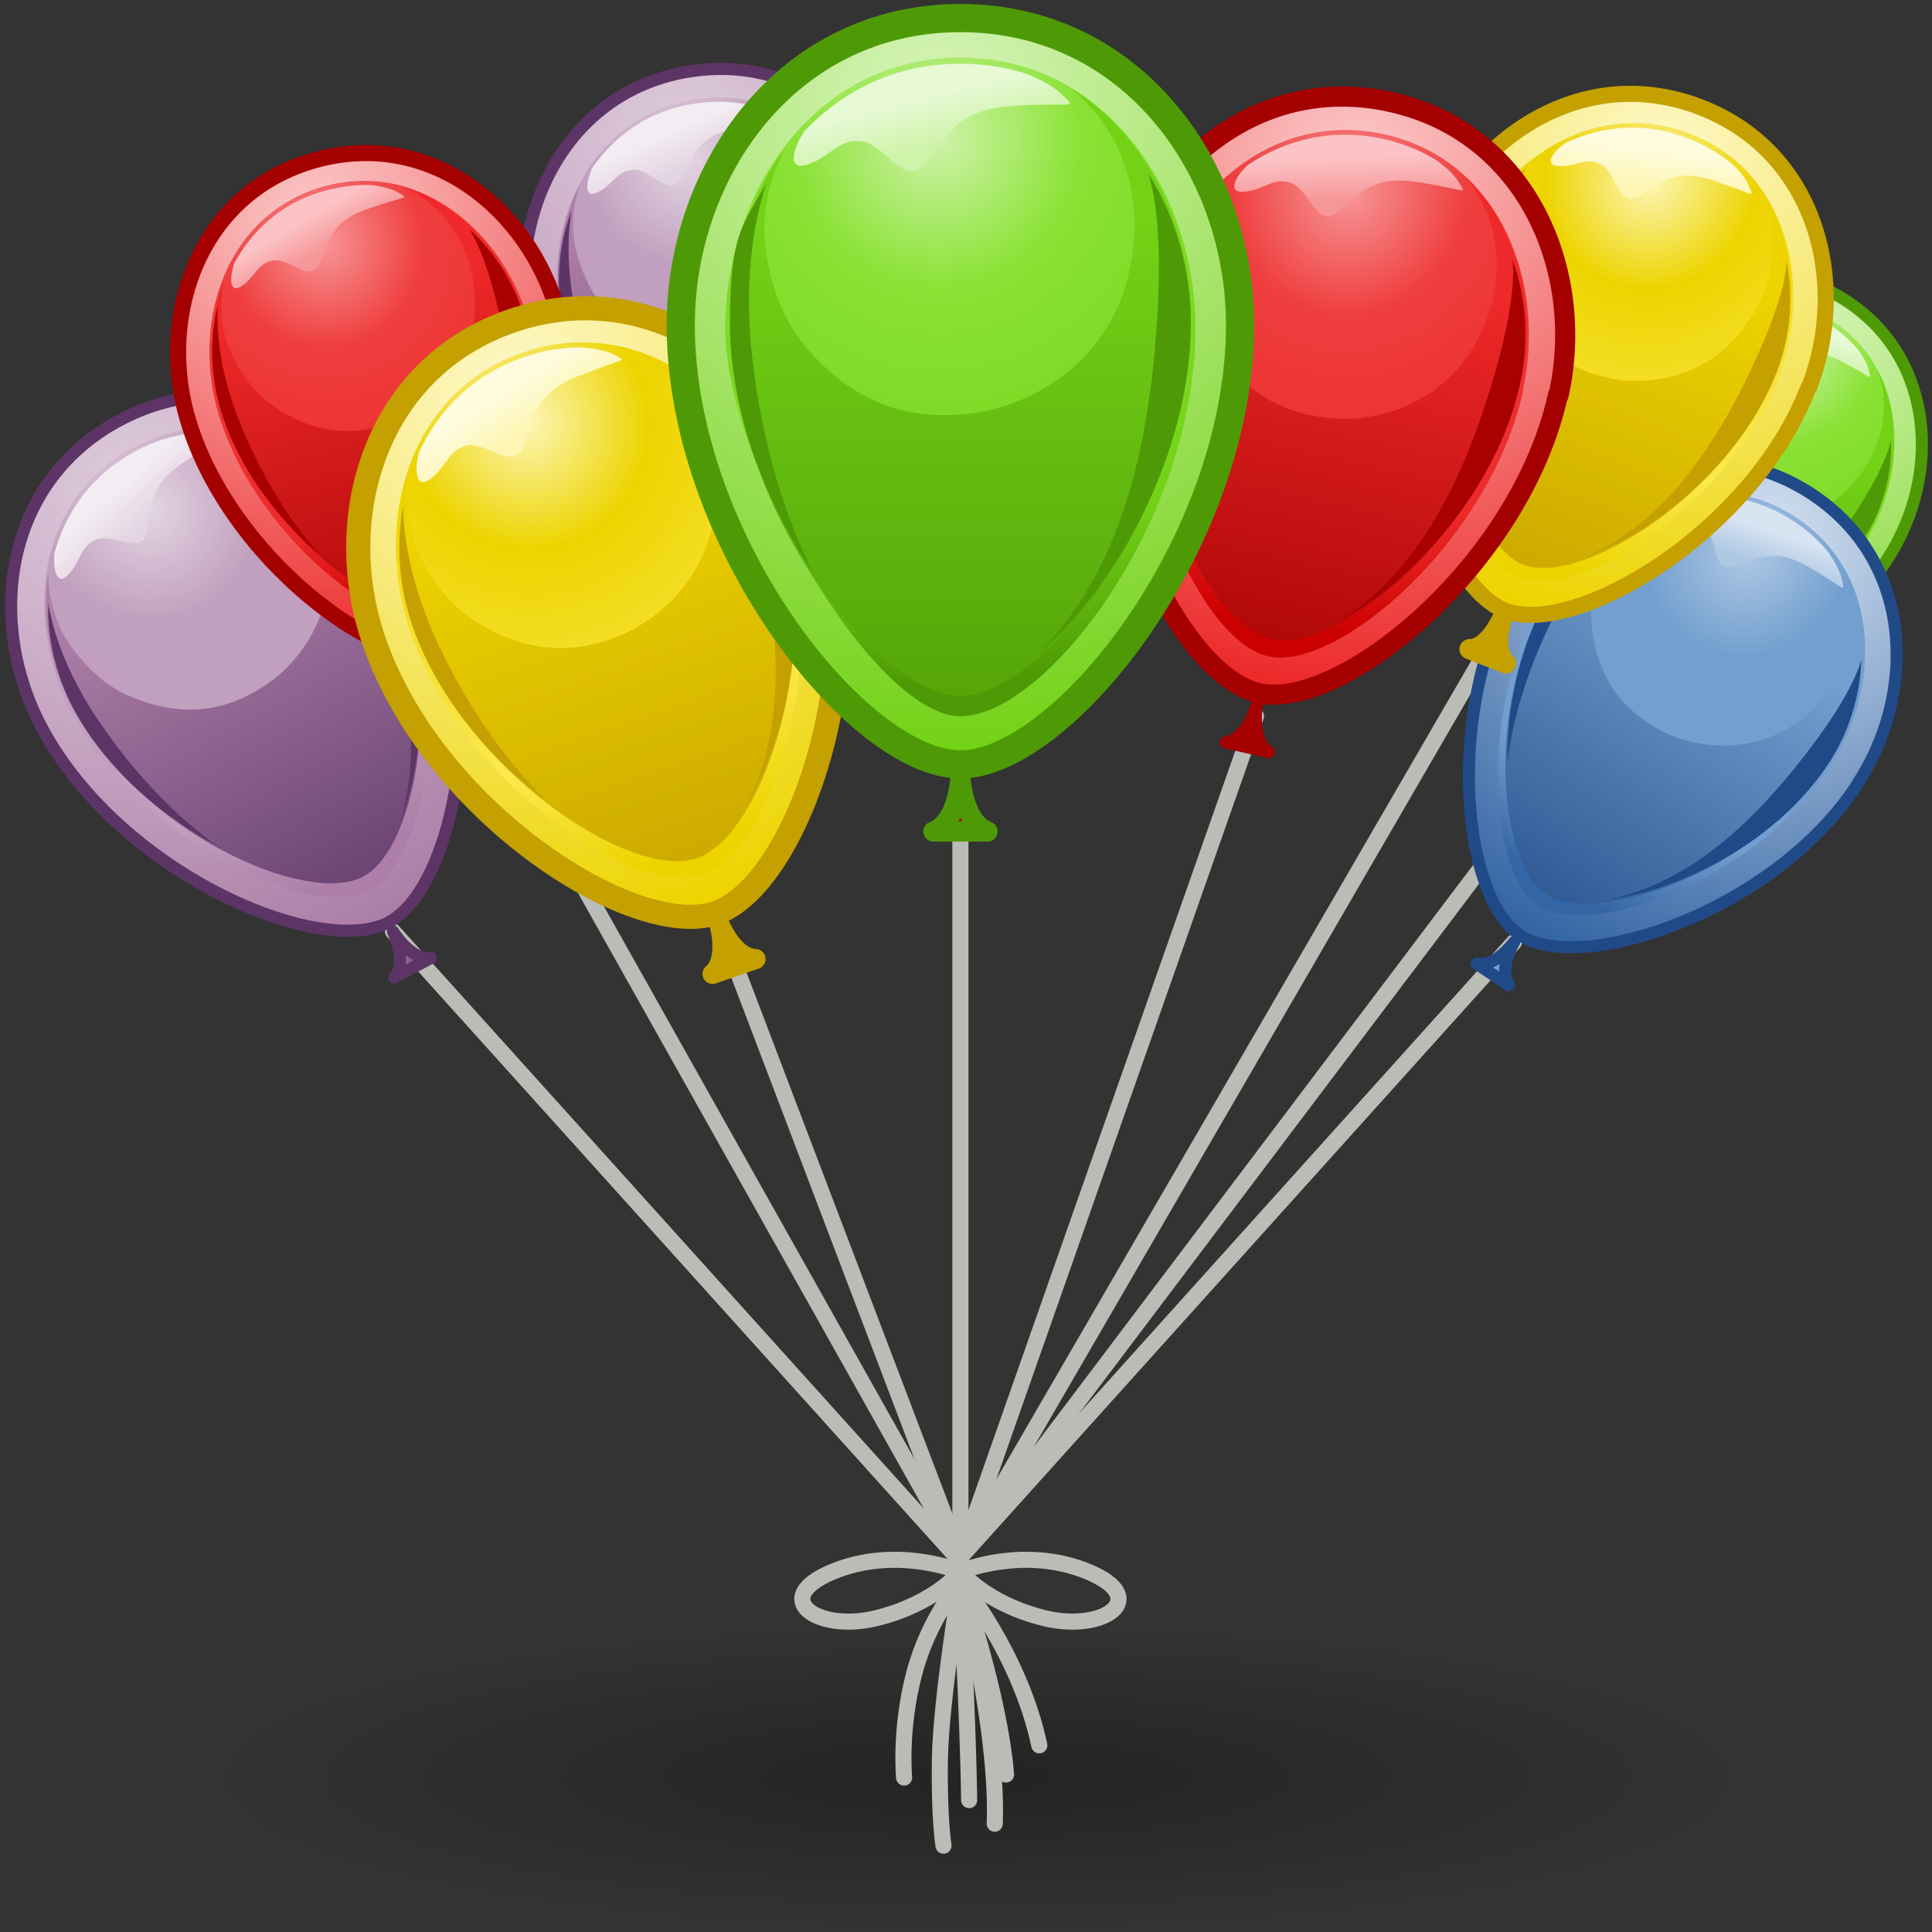 <?xml version="1.0" encoding="UTF-8" standalone="no"?>
<svg
   viewBox="0 0 48 48"
   version="1.1"
   id="svg134"
   sodipodi:docname="volumesource.svg"
   inkscape:version="1.3-dev (fdc7329b, 2022-05-31)"
   xmlns:inkscape="http://www.inkscape.org/namespaces/inkscape"
   xmlns:sodipodi="http://sodipodi.sourceforge.net/DTD/sodipodi-0.dtd"
   xmlns:xlink="http://www.w3.org/1999/xlink"
   xmlns="http://www.w3.org/2000/svg"
   xmlns:svg="http://www.w3.org/2000/svg">
  <rect x="0" y="0" width="48" height="48" fill="#333333" stroke="none"/>
  <sodipodi:namedview
     id="namedview134"
     pagecolor="#ffffff"
     bordercolor="#666666"
     borderopacity="1.0"
     inkscape:showpageshadow="2"
     inkscape:pageopacity="0.0"
     inkscape:pagecheckerboard="0"
     inkscape:deskcolor="#d1d1d1"
     showgrid="false"
     inkscape:zoom="19.666667"
     inkscape:cx="22.245763"
     inkscape:cy="24"
     inkscape:window-width="2880"
     inkscape:window-height="1557"
     inkscape:window-x="-8"
     inkscape:window-y="-8"
     inkscape:window-maximized="1"
     inkscape:current-layer="svg134" />
  <defs
     id="defs52">
    <linearGradient
       inkscape:collect="always"
       id="linearGradient143">
      <stop
         style="stop-color:#000000;stop-opacity:0.314;"
         offset="0"
         id="stop142" />
      <stop
         style="stop-color:#000000;stop-opacity:0;"
         offset="1"
         id="stop143" />
    </linearGradient>
    <radialGradient
       id="radial-gradient"
       cx="-122.27"
       cy="114.93"
       fx="-122.27"
       fy="114.93"
       r="9.14"
       gradientTransform="matrix(2.18,0,0,0.74,291.098,-43.696)"
       gradientUnits="userSpaceOnUse">
      <stop
         offset="0.12"
         stop-color="#212121"
         stop-opacity=".4"
         id="stop1"
         style="stop-color:#000000;stop-opacity:0.226;" />
      <stop
         offset=".97"
         stop-color="#212121"
         stop-opacity="0"
         id="stop2" />
    </radialGradient>
    <radialGradient
       id="radial-gradient-2"
       cx="38.83"
       cy="9.42"
       fx="38.83"
       fy="9.42"
       r="7.8"
       gradientTransform="translate(11.55 -17.57) rotate(30.24)"
       gradientUnits="userSpaceOnUse">
      <stop
         offset="0"
         stop-color="#d9f5bd"
         id="stop3" />
      <stop
         offset="1"
         stop-color="#73d216"
         id="stop4" />
    </radialGradient>
    <radialGradient
       id="radial-gradient-3"
       cx="39.43"
       cy="9.89"
       fx="39.43"
       fy="9.89"
       r="6.8"
       gradientTransform="translate(12.42 -17.33) rotate(30.24) scale(.96 1.01)"
       gradientUnits="userSpaceOnUse">
      <stop
         offset="0"
         stop-color="#cff3aa"
         id="stop5" />
      <stop
         offset=".27"
         stop-color="#8ae234"
         id="stop6" />
      <stop
         offset=".76"
         stop-color="#73d216"
         id="stop7" />
      <stop
         offset=".97"
         stop-color="#4e9a06"
         id="stop8" />
    </radialGradient>
    <linearGradient
       id="linear-gradient"
       x1="39.1"
       y1="10.78"
       x2="39.1"
       y2="18.04"
       gradientTransform="translate(11.55 -17.57) rotate(30.24)"
       gradientUnits="userSpaceOnUse">
      <stop
         offset="0"
         stop-color="#73d216"
         id="stop9" />
      <stop
         offset="1"
         stop-color="#4e9a06"
         id="stop10" />
    </linearGradient>
    <linearGradient
       id="linear-gradient-2"
       x1="38.58"
       y1="9.05"
       x2="38.8"
       y2="9.88"
       gradientTransform="translate(11.55 -17.57) rotate(30.24)"
       gradientUnits="userSpaceOnUse">
      <stop
         offset=".27"
         stop-color="#e7f9d5"
         id="stop11" />
      <stop
         offset="1"
         stop-color="#cef3a9"
         id="stop12" />
    </linearGradient>
    <radialGradient
       id="radial-gradient-4"
       cx="38.96"
       cy="17.91"
       fx="38.96"
       fy="17.91"
       r="8.84"
       gradientTransform="matrix(1.06,0.704,-0.704,1.06,15.107,-33.007)"
       gradientUnits="userSpaceOnUse">
      <stop
         offset="0"
         stop-color="#d8e4f2"
         id="stop13" />
      <stop
         offset="1"
         stop-color="#3465a4"
         id="stop14" />
    </radialGradient>
    <radialGradient
       id="radial-gradient-5"
       cx="39.57"
       cy="18.32"
       fx="39.57"
       fy="18.32"
       r="7.71"
       gradientTransform="matrix(1.017,0.676,-0.711,1.071,16.201,-32.651)"
       gradientUnits="userSpaceOnUse">
      <stop
         offset="0"
         stop-color="#afc8e4"
         id="stop15" />
      <stop
         offset=".27"
         stop-color="#729fcf"
         id="stop16" />
      <stop
         offset=".76"
         stop-color="#729fcf"
         id="stop17" />
      <stop
         offset=".97"
         stop-color="#3465a4"
         id="stop18" />
    </radialGradient>
    <linearGradient
       id="linear-gradient-3"
       x1="39.27"
       y1="19.44"
       x2="39.27"
       y2="27.68"
       gradientTransform="matrix(1.06,0.704,-0.704,1.06,15.107,-33.007)"
       gradientUnits="userSpaceOnUse">
      <stop
         offset="0"
         stop-color="#729fcf"
         id="stop19" />
      <stop
         offset="1"
         stop-color="#204a87"
         id="stop20" />
    </linearGradient>
    <linearGradient
       id="linear-gradient-4"
       x1="38.68"
       y1="17.49"
       x2="38.92"
       y2="18.42"
       gradientTransform="matrix(1.06,0.704,-0.704,1.06,15.107,-33.007)"
       gradientUnits="userSpaceOnUse">
      <stop
         offset=".25"
         stop-color="#d8e4f2"
         id="stop21" />
      <stop
         offset=".99"
         stop-color="#aec8e3"
         id="stop22" />
    </linearGradient>
    <radialGradient
       id="radial-gradient-6"
       cx="34.6"
       cy="10.94"
       fx="34.6"
       fy="10.94"
       r="9.03"
       gradientTransform="translate(9.38 -16) rotate(21.18)"
       gradientUnits="userSpaceOnUse">
      <stop
         offset="0"
         stop-color="#fef9ce"
         id="stop23" />
      <stop
         offset="1"
         stop-color="#edd400"
         id="stop24" />
    </radialGradient>
    <radialGradient
       id="radial-gradient-7"
       cx="35.05"
       cy="11.45"
       fx="35.05"
       fy="11.45"
       r="7.88"
       gradientTransform="translate(10.28 -15.9) rotate(21.18) scale(.96 1.01)"
       gradientUnits="userSpaceOnUse">
      <stop
         offset="0"
         stop-color="#fdf6b8"
         id="stop25" />
      <stop
         offset=".27"
         stop-color="#edd400"
         id="stop26" />
      <stop
         offset=".76"
         stop-color="#fce94f"
         id="stop27" />
      <stop
         offset=".97"
         stop-color="#edd400"
         id="stop28" />
    </radialGradient>
    <linearGradient
       id="linear-gradient-5"
       x1="34.91"
       y1="12.51"
       x2="34.91"
       y2="20.93"
       gradientTransform="translate(9.38 -16) rotate(21.18)"
       gradientUnits="userSpaceOnUse">
      <stop
         offset="0"
         stop-color="#edd400"
         id="stop29" />
      <stop
         offset="1"
         stop-color="#c4a000"
         id="stop30" />
    </linearGradient>
    <linearGradient
       id="linear-gradient-6"
       x1="34.31"
       y1="10.51"
       x2="34.56"
       y2="11.47"
       gradientTransform="translate(9.38 -16) rotate(21.18)"
       gradientUnits="userSpaceOnUse">
      <stop
         offset=".25"
         stop-color="#fefbde"
         id="stop31" />
      <stop
         offset="1"
         stop-color="#fef6b2"
         id="stop32" />
    </linearGradient>
    <radialGradient
       id="radial-gradient-8"
       cx="10.98"
       cy="13.13"
       fx="10.98"
       fy="13.13"
       r="9.53"
       gradientTransform="translate(-7.97 6.73) rotate(-28.26)"
       gradientUnits="userSpaceOnUse">
      <stop
         offset="0"
         stop-color="#dfcddd"
         id="stop33" />
      <stop
         offset="1"
         stop-color="#ad7fa8"
         id="stop34" />
    </radialGradient>
    <radialGradient
       id="radial-gradient-9"
       cx="10.54"
       cy="13.63"
       fx="10.54"
       fy="13.63"
       r="8.31"
       gradientTransform="translate(-7.31 6.11) rotate(-28.26) scale(.96 1.01)"
       gradientUnits="userSpaceOnUse">
      <stop
         offset="0"
         stop-color="#e4d6e3"
         id="stop35" />
      <stop
         offset=".27"
         stop-color="#c19fbe"
         id="stop36" />
      <stop
         offset=".75"
         stop-color="#c19fbe"
         id="stop37" />
      <stop
         offset=".97"
         stop-color="#ad7fa8"
         id="stop38" />
    </radialGradient>
    <linearGradient
       id="linear-gradient-7"
       x1="11.31"
       y1="14.79"
       x2="11.31"
       y2="23.66"
       gradientTransform="translate(-7.97 6.73) rotate(-28.26)"
       gradientUnits="userSpaceOnUse">
      <stop
         offset="0"
         stop-color="#ad7fa8"
         id="stop39" />
      <stop
         offset="1"
         stop-color="#5c3566"
         id="stop40" />
    </linearGradient>
    <linearGradient
       id="linear-gradient-8"
       x1="10.68"
       y1="12.68"
       x2="10.94"
       y2="13.68"
       gradientTransform="translate(-7.97 6.73) rotate(-28.26)"
       gradientUnits="userSpaceOnUse">
      <stop
         offset=".25"
         stop-color="#f3ecf2"
         id="stop41" />
      <stop
         offset="1"
         stop-color="#e4d5e2"
         id="stop42" />
    </linearGradient>
    <linearGradient
       id="linear-gradient-9"
       x1="12.57"
       y1="22.34"
       x2="13.31"
       y2="22.34"
       gradientTransform="matrix(1.27,-0.084,0.084,1.27,-8.078,-3.597)"
       xlink:href="#linear-gradient-7" />
    <radialGradient
       id="radial-gradient-10"
       cx="22.36"
       cy="11.44"
       fx="22.36"
       fy="11.44"
       r="8.91"
       gradientTransform="matrix(1.257,-0.198,0.198,1.257,-13.372,-6.499)"
       xlink:href="#radial-gradient-8" />
    <radialGradient
       id="radial-gradient-11"
       cx="22.35"
       cy="11.94"
       fx="22.35"
       fy="11.94"
       r="7.77"
       gradientTransform="matrix(1.207,-0.19,0.2,1.27,-12.328,-6.97)"
       xlink:href="#radial-gradient-9" />
    <linearGradient
       id="linear-gradient-10"
       x1="22.67"
       y1="12.99"
       x2="22.67"
       y2="21.29"
       gradientTransform="matrix(1.257,-0.198,0.198,1.257,-13.372,-6.499)"
       xlink:href="#linear-gradient-7" />
    <linearGradient
       id="linear-gradient-11"
       x1="22.08"
       y1="11.02"
       x2="22.33"
       y2="11.96"
       gradientTransform="matrix(1.257,-0.198,0.198,1.257,-13.372,-6.499)"
       xlink:href="#linear-gradient-8" />
    <radialGradient
       id="radial-gradient-12"
       cx="30.5"
       cy="6.73"
       fx="30.5"
       fy="6.73"
       r="10.14"
       gradientTransform="translate(3.45 -6.35) rotate(12.59)"
       gradientUnits="userSpaceOnUse">
      <stop
         offset="0"
         stop-color="#fbcdcd"
         id="stop43" />
      <stop
         offset="1"
         stop-color="#ed2929"
         id="stop44" />
    </radialGradient>
    <radialGradient
       id="radial-gradient-13"
       cx="30.8"
       cy="7.33"
       fx="30.8"
       fy="7.33"
       r="8.84"
       gradientTransform="translate(4.35 -6.39) rotate(12.59) scale(.96 1.01)"
       gradientUnits="userSpaceOnUse">
      <stop
         offset="0"
         stop-color="#f79698"
         id="stop45" />
      <stop
         offset=".27"
         stop-color="#ef3e3e"
         id="stop46" />
      <stop
         offset=".76"
         stop-color="#ed2929"
         id="stop47" />
      <stop
         offset=".97"
         stop-color="#c00"
         id="stop48" />
    </radialGradient>
    <linearGradient
       id="linear-gradient-12"
       x1="30.85"
       y1="8.49"
       x2="30.85"
       y2="17.93"
       gradientTransform="translate(3.45 -6.35) rotate(12.59)"
       gradientUnits="userSpaceOnUse">
      <stop
         offset="0"
         stop-color="#ef2929"
         id="stop49" />
      <stop
         offset="1"
         stop-color="#a20000"
         id="stop50" />
    </linearGradient>
    <linearGradient
       id="linear-gradient-13"
       x1="30.18"
       y1="6.24"
       x2="30.46"
       y2="7.32"
       gradientTransform="translate(3.45 -6.35) rotate(12.59)"
       gradientUnits="userSpaceOnUse">
      <stop
         offset=".25"
         stop-color="#fbc3c5"
         id="stop51" />
      <stop
         offset="1"
         stop-color="#f79698"
         id="stop52" />
    </linearGradient>
    <radialGradient
       id="radial-gradient-14"
       cx="14.05"
       cy="7.83"
       fx="14.05"
       fy="7.83"
       r="8.59"
       gradientTransform="matrix(1.226,-0.341,0.341,1.226,-11.985,0.78)"
       xlink:href="#radial-gradient-12" />
    <radialGradient
       id="radial-gradient-15"
       cx="13.73"
       cy="8.35"
       fx="13.73"
       fy="8.35"
       r="7.5"
       gradientTransform="matrix(1.177,-0.327,0.344,1.238,-11.005,0.195)"
       xlink:href="#radial-gradient-13" />
    <linearGradient
       id="linear-gradient-14"
       x1="14.35"
       y1="9.32"
       x2="14.35"
       y2="17.33"
       gradientTransform="matrix(1.226,-0.341,0.341,1.226,-11.985,0.78)"
       xlink:href="#linear-gradient-12" />
    <linearGradient
       id="linear-gradient-15"
       x1="13.78"
       y1="7.42"
       x2="14.02"
       y2="8.33"
       gradientTransform="matrix(1.226,-0.341,0.341,1.226,-11.985,0.78)"
       xlink:href="#linear-gradient-13" />
    <radialGradient
       id="radial-gradient-16"
       cx="16.51"
       cy="10.98"
       fx="16.51"
       fy="10.98"
       r="10.48"
       gradientTransform="matrix(1.203,-0.415,0.415,1.203,-11.527,3.58)"
       xlink:href="#radial-gradient-6" />
    <radialGradient
       id="radial-gradient-17"
       cx="16.29"
       cy="11.55"
       fx="16.29"
       fy="11.55"
       r="9.14"
       gradientTransform="matrix(1.155,-0.398,0.419,1.215,-10.572,2.931)"
       xlink:href="#radial-gradient-7" />
    <linearGradient
       id="linear-gradient-16"
       x1="16.88"
       y1="12.8"
       x2="16.88"
       y2="22.55"
       gradientTransform="matrix(1.203,-0.415,0.415,1.203,-11.527,3.58)"
       xlink:href="#linear-gradient-5" />
    <linearGradient
       id="linear-gradient-17"
       x1="16.19"
       y1="10.48"
       x2="16.47"
       y2="11.58"
       gradientTransform="matrix(1.203,-0.415,0.415,1.203,-11.527,3.58)"
       xlink:href="#linear-gradient-6" />
    <radialGradient
       id="radial-gradient-18"
       cx="23.86"
       cy="5.68"
       fx="23.86"
       fy="5.68"
       r="12.49"
       gradientTransform="matrix(1.272,0,0,1.273,-7.047,-4.501)"
       xlink:href="#radial-gradient-2" />
    <radialGradient
       id="radial-gradient-19"
       cx="23.93"
       cy="6.4"
       fx="23.93"
       fy="6.4"
       r="10.89"
       gradientTransform="matrix(1.222,0,0,1.285,-5.94,-4.794)"
       xlink:href="#radial-gradient-3" />
    <linearGradient
       id="linear-gradient-18"
       x1="24.29"
       y1="7.85"
       x2="24.29"
       y2="19.47"
       gradientTransform="matrix(1.272,0,0,1.273,-7.047,-4.501)"
       xlink:href="#linear-gradient" />
    <linearGradient
       id="linear-gradient-19"
       x1="23.47"
       y1="5.08"
       x2="23.81"
       y2="6.4"
       gradientTransform="matrix(1.272,0,0,1.273,-7.047,-4.501)"
       xlink:href="#linear-gradient-2" />
    <radialGradient
       inkscape:collect="always"
       xlink:href="#radial-gradient-2"
       id="radialGradient134"
       gradientUnits="userSpaceOnUse"
       gradientTransform="matrix(1.099,0.641,-0.641,1.099,8.019,-26.835)"
       cx="38.83"
       cy="9.42"
       fx="38.83"
       fy="9.42"
       r="7.8" />
    <radialGradient
       inkscape:collect="always"
       xlink:href="#radial-gradient-3"
       id="radialGradient135"
       gradientUnits="userSpaceOnUse"
       gradientTransform="matrix(1.055,0.615,-0.647,1.11,9.126,-26.53)"
       cx="39.43"
       cy="9.89"
       fx="39.43"
       fy="9.89"
       r="6.8" />
    <linearGradient
       inkscape:collect="always"
       xlink:href="#linear-gradient"
       id="linearGradient135"
       gradientUnits="userSpaceOnUse"
       gradientTransform="matrix(1.099,0.641,-0.641,1.099,8.019,-26.835)"
       x1="39.1"
       y1="10.78"
       x2="39.1"
       y2="18.04" />
    <linearGradient
       inkscape:collect="always"
       xlink:href="#linear-gradient-2"
       id="linearGradient136"
       gradientUnits="userSpaceOnUse"
       gradientTransform="matrix(1.099,0.641,-0.641,1.099,8.019,-26.835)"
       x1="38.58"
       y1="9.05"
       x2="38.8"
       y2="9.88" />
    <radialGradient
       inkscape:collect="always"
       xlink:href="#radial-gradient-6"
       id="radialGradient136"
       gradientUnits="userSpaceOnUse"
       gradientTransform="matrix(1.187,0.46,-0.46,1.187,5.258,-24.837)"
       cx="34.6"
       cy="10.94"
       fx="34.6"
       fy="10.94"
       r="9.03" />
    <radialGradient
       inkscape:collect="always"
       xlink:href="#radial-gradient-7"
       id="radialGradient137"
       gradientUnits="userSpaceOnUse"
       gradientTransform="matrix(1.139,0.441,-0.464,1.199,6.403,-24.71)"
       cx="35.05"
       cy="11.45"
       fx="35.05"
       fy="11.45"
       r="7.88" />
    <linearGradient
       inkscape:collect="always"
       xlink:href="#linear-gradient-5"
       id="linearGradient137"
       gradientUnits="userSpaceOnUse"
       gradientTransform="matrix(1.187,0.46,-0.46,1.187,5.258,-24.837)"
       x1="34.91"
       y1="12.51"
       x2="34.91"
       y2="20.93" />
    <linearGradient
       inkscape:collect="always"
       xlink:href="#linear-gradient-6"
       id="linearGradient138"
       gradientUnits="userSpaceOnUse"
       gradientTransform="matrix(1.187,0.46,-0.46,1.187,5.258,-24.837)"
       x1="34.31"
       y1="10.51"
       x2="34.56"
       y2="11.47" />
    <radialGradient
       inkscape:collect="always"
       xlink:href="#radial-gradient-8"
       id="radialGradient138"
       gradientUnits="userSpaceOnUse"
       gradientTransform="matrix(1.121,-0.603,0.602,1.121,-16.82,4.089)"
       cx="10.98"
       cy="13.13"
       fx="10.98"
       fy="13.13"
       r="9.53" />
    <radialGradient
       inkscape:collect="always"
       xlink:href="#radial-gradient-9"
       id="radialGradient139"
       gradientUnits="userSpaceOnUse"
       gradientTransform="matrix(1.076,-0.578,0.609,1.132,-15.98,3.3)"
       cx="10.54"
       cy="13.63"
       fx="10.54"
       fy="13.63"
       r="8.31" />
    <linearGradient
       inkscape:collect="always"
       xlink:href="#linear-gradient-7"
       id="linearGradient139"
       gradientUnits="userSpaceOnUse"
       gradientTransform="matrix(1.121,-0.603,0.602,1.121,-16.82,4.089)"
       x1="11.31"
       y1="14.79"
       x2="11.31"
       y2="23.66" />
    <linearGradient
       inkscape:collect="always"
       xlink:href="#linear-gradient-8"
       id="linearGradient140"
       gradientUnits="userSpaceOnUse"
       gradientTransform="matrix(1.121,-0.603,0.602,1.121,-16.82,4.089)"
       x1="10.68"
       y1="12.68"
       x2="10.94"
       y2="13.68" />
    <radialGradient
       inkscape:collect="always"
       xlink:href="#radial-gradient-12"
       id="radialGradient140"
       gradientUnits="userSpaceOnUse"
       gradientTransform="matrix(1.242,0.277,-0.277,1.242,-2.288,-12.556)"
       cx="30.5"
       cy="6.73"
       fx="30.5"
       fy="6.73"
       r="10.14" />
    <radialGradient
       inkscape:collect="always"
       xlink:href="#radial-gradient-13"
       id="radialGradient141"
       gradientUnits="userSpaceOnUse"
       gradientTransform="matrix(1.192,0.266,-0.28,1.254,-1.143,-12.607)"
       cx="30.8"
       cy="7.33"
       fx="30.8"
       fy="7.33"
       r="8.84" />
    <linearGradient
       inkscape:collect="always"
       xlink:href="#linear-gradient-12"
       id="linearGradient141"
       gradientUnits="userSpaceOnUse"
       gradientTransform="matrix(1.242,0.277,-0.277,1.242,-2.288,-12.556)"
       x1="30.85"
       y1="8.49"
       x2="30.85"
       y2="17.93" />
    <linearGradient
       inkscape:collect="always"
       xlink:href="#linear-gradient-13"
       id="linearGradient142"
       gradientUnits="userSpaceOnUse"
       gradientTransform="matrix(1.242,0.277,-0.277,1.242,-2.288,-12.556)"
       x1="30.18"
       y1="6.24"
       x2="30.46"
       y2="7.32" />
    <radialGradient
       inkscape:collect="always"
       xlink:href="#linearGradient143"
       id="radialGradient143"
       cx="24.278"
       cy="41.384"
       fx="24.278"
       fy="41.384"
       r="19.18"
       gradientTransform="matrix(1,0,0,0.196,0,36.045)"
       gradientUnits="userSpaceOnUse" />
  </defs>
  <path
     id="ellipse52"
     style="fill:url(#radialGradient143);fill-opacity:1;stroke-width:1"
     d="m 43.458,44.155 a 19.18,3.759 0 0 1 -19.18,3.759 19.18,3.759 0 0 1 -19.18,-3.759 19.18,3.759 0 0 1 19.18,-3.759 19.18,3.759 0 0 1 19.18,3.759 z" />
  <path
     d="m 47.033,13.659 c 1.209,-2.074 0.967,-4.95 -1.349,-6.299 -2.316,-1.349 -4.937,-0.14 -6.146,1.934 -1.692,2.902 -1.056,7.267 0.318,8.068 1.374,0.802 5.484,-0.802 7.177,-3.703 z"
     style="fill:url(#radialGradient134);stroke-width:1"
     id="path52" />
  <path
     d="m 46.41,13.354 c 1.069,-1.833 0.916,-4.327 -1.031,-5.472 -1.947,-1.145 -4.199,-0.038 -5.268,1.794 -1.489,2.558 -1.031,6.363 0.127,7.037 1.158,0.674 4.695,-0.802 6.184,-3.36 z"
     style="fill:url(#radialGradient135);stroke-width:1"
     id="path53" />
  <path
     d="m 47.033,13.659 c 1.209,-2.074 0.967,-4.95 -1.349,-6.299 -2.316,-1.349 -4.937,-0.14 -6.146,1.934 -1.692,2.902 -1.056,7.267 0.318,8.068 1.374,0.802 5.484,-0.802 7.177,-3.703 z"
     style="fill:none;stroke:#4e9a06;stroke-width:0.3px;stroke-linecap:round;stroke-linejoin:round"
     id="path54" />
  <path
     d="m 46.41,13.214 c -1.451,2.482 -4.886,3.894 -6.019,3.232 -1.133,-0.662 -1.603,-4.352 -0.153,-6.834 0.484,-0.827 1.222,-1.502 2.087,-1.871 -0.216,0.127 -0.763,0.496 -1.056,1.209 -0.178,0.42 -0.305,0.954 -0.229,1.476 0.178,1.298 0.878,1.909 1.565,2.24 0.929,0.471 2.316,0.471 3.296,-0.509 0.865,-0.865 1.107,-2.011 0.738,-2.978 0.649,1.209 0.509,2.787 -0.216,4.021 z"
     style="fill:url(#linearGradient135);stroke-width:1"
     id="path55" />
  <path
     d="M 45.748,8.976 C 44.972,8.581 44.679,8.785 44.132,9.014 43.585,9.243 43.699,8.505 43.407,8.251 43.114,8.009 42.859,8.212 42.478,8.123 42.147,8.047 42.414,7.792 42.681,7.665 c 0,0 0,0 0.013,0 0.84,-0.242 1.756,-0.191 2.621,0.318 0.318,0.178 0.585,0.407 0.802,0.649 0,0 0.013,0 0.013,0.013 0.165,0.216 0.267,0.407 0.293,0.534 0.089,0.331 0.102,0.191 -0.687,-0.204 z"
     style="fill:url(#linearGradient136);stroke-width:1"
     id="path56" />
  <path
     d="m 39.373,13.646 c -0.102,-1.285 0.127,-2.8 0.84,-4.009 0.382,-0.649 0.929,-1.209 1.578,-1.578 -0.344,0.293 -0.993,0.98 -1.527,2.176 -0.674,1.502 -0.853,2.8 -0.878,3.398 z"
     style="fill:#4e9a06;stroke-width:1"
     id="path57" />
  <path
     d="m 46.384,13.252 c -1.031,1.782 -3.13,2.978 -4.632,3.245 1.133,-0.305 2.443,-1.082 3.907,-3.118 0.967,-1.349 1.247,-2.1 1.323,-2.443 0.025,0.802 -0.178,1.629 -0.598,2.329 z"
     style="fill:#4e9a06;stroke-width:1"
     id="path58" />
  <path
     d="m 39.691,18.47 c -0.267,-0.331 0.076,-0.954 0.064,-0.942 0,-0.025 -0.369,0.585 -0.789,0.509 l 0.725,0.42 z"
     style="fill:#a40000;stroke:#4e9a06;stroke-width:0.5px;stroke-linecap:round;stroke-linejoin:round"
     id="path59" />
  <path
     id="line59"
     style="fill:none;stroke:#babdb6;stroke-width:0.4px;stroke-linecap:round;stroke-linejoin:round"
     d="M 9.762,23.14 23.798,38.717" />
  <path
     id="line60"
     style="fill:none;stroke:#babdb6;stroke-width:0.4px;stroke-linecap:round;stroke-linejoin:round"
     d="M 23.861,38.691 V 19.577" />
  <path
     id="line61"
     style="fill:none;stroke:#babdb6;stroke-width:0.4px;stroke-linecap:round;stroke-linejoin:round"
     d="M 11.264,16.268 23.861,38.691" />
  <path
     id="line62"
     style="fill:none;stroke:#babdb6;stroke-width:0.4px;stroke-linecap:round;stroke-linejoin:round"
     d="M 31.204,17.795 23.861,38.691" />
  <path
     id="line63"
     style="fill:none;stroke:#babdb6;stroke-width:0.4px;stroke-linecap:round;stroke-linejoin:round"
     d="M 37.261,15.593 23.861,38.691" />
  <path
     id="line64"
     style="fill:none;stroke:#babdb6;stroke-width:0.4px;stroke-linecap:round;stroke-linejoin:round"
     d="M 37.617,23.407 23.861,38.691" />
  <path
     id="line65"
     style="fill:none;stroke:#babdb6;stroke-width:0.4px;stroke-linecap:round;stroke-linejoin:round"
     d="M 39.64,17.795 23.861,38.691" />
  <path
     d="m 46.13,19.5 c 1.502,-2.265 1.425,-5.536 -1.107,-7.216 -2.532,-1.68 -5.586,-0.484 -7.088,1.782 -2.1,3.169 -1.68,8.157 -0.178,9.163 1.502,1.005 6.273,-0.547 8.373,-3.716 z"
     style="fill:url(#radial-gradient-4);stroke-width:1"
     id="path65" />
  <path
     d="m 45.43,19.119 c 1.323,-1.998 1.323,-4.849 -0.802,-6.261 -2.138,-1.413 -4.759,-0.318 -6.082,1.68 -1.858,2.8 -1.591,7.127 -0.331,7.966 1.26,0.84 5.357,-0.598 7.215,-3.398 z"
     style="fill:url(#radial-gradient-5);stroke-width:1"
     id="path66" />
  <path
     d="m 46.13,19.5 c 1.502,-2.265 1.425,-5.536 -1.107,-7.216 -2.532,-1.68 -5.586,-0.484 -7.088,1.782 -2.1,3.169 -1.68,8.157 -0.178,9.163 1.502,1.005 6.273,-0.547 8.373,-3.716 z"
     style="fill:none;stroke:#204a87;stroke-width:0.3px;stroke-linecap:round;stroke-linejoin:round"
     id="path67" />
  <path
     d="m 45.443,18.953 c -1.794,2.711 -5.79,4.085 -7.037,3.258 -1.247,-0.827 -1.527,-5.039 0.28,-7.75 0.598,-0.904 1.489,-1.616 2.481,-1.973 -0.254,0.127 -0.891,0.509 -1.272,1.298 -0.229,0.471 -0.407,1.069 -0.356,1.654 0.115,1.489 0.865,2.214 1.616,2.647 1.018,0.585 2.596,0.687 3.767,-0.356 1.043,-0.916 1.387,-2.202 1.043,-3.321 0.649,1.413 0.394,3.181 -0.509,4.543 z"
     style="fill:url(#linear-gradient-3);stroke-width:1"
     id="path68" />
  <path
     d="m 44.985,14.117 c -0.853,-0.509 -1.196,-0.28 -1.832,-0.064 -0.636,0.229 -0.458,-0.598 -0.763,-0.916 -0.318,-0.293 -0.611,-0.089 -1.043,-0.204 -0.369,-0.102 -0.051,-0.369 0.267,-0.509 0,0 0,0 0.013,0 0.967,-0.216 1.998,-0.102 2.952,0.534 0.344,0.229 0.636,0.496 0.865,0.789 0,0 0.013,0 0.013,0.025 0.178,0.255 0.267,0.471 0.305,0.624 0.076,0.369 0.102,0.229 -0.776,-0.28 z"
     style="fill:url(#linear-gradient-4);stroke-width:1"
     id="path69" />
  <path
     d="m 37.451,18.979 c -0.025,-1.463 0.331,-3.156 1.209,-4.48 0.471,-0.713 1.133,-1.311 1.883,-1.68 -0.407,0.318 -1.196,1.044 -1.871,2.367 -0.865,1.654 -1.158,3.105 -1.222,3.792 z"
     style="fill:#204a87;stroke-width:1"
     id="path70" />
  <path
     d="m 45.417,18.991 c -1.285,1.947 -3.741,3.156 -5.459,3.36 1.311,-0.28 2.85,-1.056 4.632,-3.271 1.183,-1.463 1.54,-2.291 1.654,-2.685 -0.025,0.904 -0.318,1.82 -0.827,2.596 z"
     style="fill:#204a87;stroke-width:1"
     id="path71" />
  <path
     d="m 37.49,24.464 c -0.28,-0.395 0.14,-1.082 0.127,-1.056 0.013,-0.025 -0.458,0.636 -0.929,0.534 l 0.789,0.534 z"
     style="fill:#729fcf;stroke:#204a87;stroke-width:0.3px;stroke-linecap:round;stroke-linejoin:round"
     id="path72" />
  <path
     d="M 44.946,9.625 C 45.952,7.042 45.15,3.784 42.249,2.664 39.347,1.544 36.573,3.402 35.568,5.998 c -1.4,3.627 0.115,8.514 1.832,9.175 1.718,0.662 6.133,-1.922 7.533,-5.549 z"
     style="fill:url(#radialGradient136);stroke-width:1"
     id="path73" />
  <path
     d="M 44.17,9.396 C 45.061,7.105 44.425,4.267 41.994,3.326 39.564,2.384 37.184,4.051 36.293,6.342 c -1.234,3.194 -0.025,7.47 1.425,8.03 1.451,0.56 5.217,-1.769 6.452,-4.976 z"
     style="fill:url(#radialGradient137);stroke-width:1"
     id="path74" />
  <path
     d="M 44.946,9.625 C 45.952,7.042 45.15,3.784 42.249,2.664 39.347,1.544 36.573,3.402 35.568,5.998 c -1.4,3.627 0.115,8.514 1.832,9.175 1.718,0.662 6.133,-1.922 7.533,-5.549 z"
     style="fill:none;stroke:#c4a000;stroke-width:0.4px;stroke-linecap:round;stroke-linejoin:round"
     id="path75" />
  <path
     d="M 44.145,9.23 C 42.949,12.323 39.258,14.575 37.846,14.028 36.433,13.481 35.225,9.332 36.421,6.24 c 0.407,-1.044 1.133,-1.947 2.036,-2.52 -0.229,0.191 -0.776,0.7 -0.993,1.578 -0.115,0.522 -0.165,1.145 0,1.731 0.445,1.451 1.349,2.023 2.201,2.278 1.145,0.369 2.736,0.115 3.677,-1.184 0.84,-1.145 0.903,-2.494 0.305,-3.538 0.967,1.26 1.094,3.092 0.496,4.645 z"
     style="fill:url(#linearGradient137);stroke-width:1"
     id="path76" />
  <path
     d="m 42.618,4.496 c -0.967,-0.318 -1.26,-0.025 -1.845,0.344 -0.585,0.369 -0.585,-0.509 -0.967,-0.738 -0.382,-0.229 -0.636,0.051 -1.082,0.025 -0.382,-0.025 -0.14,-0.356 0.153,-0.56 0,0 0,0 0.013,-0.013 0.916,-0.433 1.972,-0.534 3.054,-0.115 0.394,0.153 0.738,0.356 1.043,0.598 0,0 0.013,0 0.025,0.013 0.229,0.216 0.369,0.407 0.433,0.56 0.153,0.356 0.153,0.204 -0.827,-0.102 z"
     style="fill:url(#linearGradient138);stroke-width:1"
     id="path77" />
  <path
     d="M 36.179,11.012 C 35.835,9.561 35.823,7.792 36.408,6.278 36.726,5.464 37.261,4.725 37.922,4.178 37.591,4.585 36.968,5.489 36.573,6.953 36.077,8.798 36.103,10.312 36.192,11.012 Z"
     style="fill:#c4a000;stroke-width:1"
     id="path78" />
  <path
     d="m 44.132,9.269 c -0.865,2.214 -3.041,3.983 -4.708,4.556 1.247,-0.56 2.609,-1.68 3.907,-4.289 0.853,-1.718 1.043,-2.622 1.056,-3.042 0.178,0.916 0.089,1.896 -0.254,2.774 z"
     style="fill:#c4a000;stroke-width:1"
     id="path79" />
  <path
     d="m 37.413,16.472 c -0.369,-0.331 -0.089,-1.107 -0.102,-1.082 0,-0.025 -0.318,0.738 -0.802,0.738 l 0.903,0.356 z"
     style="fill:#edd400;stroke:#c4a000;stroke-width:0.5px;stroke-linecap:round;stroke-linejoin:round"
     id="path80" />
  <path
     d="M 10.373,13.074 C 8.986,10.49 5.843,8.9 2.954,10.452 c -2.889,1.553 -3.296,5.052 -1.909,7.636 1.934,3.614 6.897,5.739 8.615,4.823 1.718,-0.916 2.672,-6.236 0.725,-9.837 z"
     style="fill:url(#radialGradient138);stroke-width:1"
     id="path81" />
  <path
     d="M 9.66,13.545 C 8.439,11.267 5.728,9.829 3.298,11.127 c -2.43,1.298 -2.723,4.352 -1.489,6.63 1.718,3.181 5.968,5.141 7.406,4.365 1.438,-0.776 2.163,-5.396 0.445,-8.59 z"
     style="fill:url(#radialGradient139);stroke-width:1"
     id="path82" />
  <path
     d="M 10.373,13.074 C 8.986,10.49 5.843,8.9 2.954,10.452 c -2.889,1.553 -3.296,5.052 -1.909,7.636 1.934,3.614 6.897,5.739 8.615,4.823 1.718,-0.916 2.672,-6.236 0.725,-9.837 z"
     style="fill:none;stroke:#5c3566;stroke-width:0.3px;stroke-linecap:round;stroke-linejoin:round"
     id="path83" />
  <path
     d="M 9.508,13.443 C 11.162,16.535 10.437,21.027 9.024,21.778 7.612,22.529 3.463,20.671 1.809,17.579 1.249,16.548 1.02,15.339 1.198,14.219 c 0,0.318 0.038,1.107 0.585,1.871 0.331,0.445 0.802,0.929 1.387,1.184 1.476,0.649 2.545,0.305 3.334,-0.191 1.069,-0.662 1.972,-2.113 1.578,-3.754 -0.344,-1.463 -1.387,-2.431 -2.634,-2.672 1.667,0.089 3.219,1.247 4.059,2.787 z"
     style="fill:url(#linearGradient139);stroke-width:1"
     id="path84" />
  <path
     d="M 4.672,11.419 C 3.756,11.979 3.794,12.412 3.68,13.125 3.565,13.85 2.878,13.252 2.42,13.392 1.987,13.545 2.025,13.939 1.695,14.283 1.415,14.575 1.313,14.143 1.351,13.774 c -0.013,0 0,0 0,-0.025 0.28,-1.031 0.929,-1.947 1.998,-2.532 0.394,-0.216 0.789,-0.344 1.196,-0.42 0,0 0.013,0 0.025,0 0.331,-0.038 0.585,-0.013 0.738,0.025 0.394,0.115 0.267,0.025 -0.649,0.598 z"
     style="fill:url(#linearGradient140);stroke-width:1"
     id="path85" />
  <path
     d="M 5.474,21.053 C 4.074,20.328 2.649,19.131 1.835,17.63 1.402,16.815 1.173,15.886 1.198,14.983 c 0.089,0.547 0.382,1.667 1.298,2.991 1.133,1.667 2.367,2.685 2.978,3.092 z"
     style="fill:#5c3566;stroke-width:1"
     id="path86" />
  <path
     d="m 9.533,13.494 c 1.183,2.214 1.094,5.167 0.42,6.897 0.407,-1.387 0.445,-3.245 -0.751,-6.058 -0.789,-1.858 -1.387,-2.634 -1.705,-2.94 0.853,0.484 1.578,1.222 2.049,2.113 z"
     style="fill:#5c3566;stroke-width:1"
     id="path87" />
  <path
     d="m 10.704,23.802 c -0.509,0.064 -0.954,-0.687 -0.942,-0.662 -0.013,-0.025 0.369,0.751 0.038,1.145 z"
     style="fill:url(#linear-gradient-9);stroke-width:1"
     id="path88" />
  <path
     d="m 10.704,23.802 c -0.509,0.064 -0.954,-0.687 -0.942,-0.662 -0.013,-0.025 0.369,0.751 0.038,1.145 z"
     style="fill:none;stroke:#5c3566;stroke-width:0.3px;stroke-linecap:round;stroke-linejoin:round"
     id="path89" />
  <path
     d="M 22.881,6.38 C 22.449,3.669 20.171,1.302 17.143,1.773 14.114,2.244 12.663,5.222 13.096,7.92 c 0.598,3.78 4.314,7.203 6.108,6.923 1.794,-0.28 4.276,-4.683 3.677,-8.463 z"
     style="fill:url(#radial-gradient-10);stroke-width:1"
     id="path90" />
  <path
     d="M 22.118,6.571 C 21.736,4.178 19.802,2.078 17.257,2.473 c -2.545,0.395 -3.741,3.003 -3.372,5.396 0.522,3.347 3.677,6.376 5.192,6.134 1.514,-0.242 3.576,-4.098 3.041,-7.445 z"
     style="fill:url(#radial-gradient-11);stroke-width:1"
     id="path91" />
  <path
     d="M 22.881,6.38 C 22.449,3.669 20.171,1.302 17.143,1.773 14.114,2.244 12.663,5.222 13.096,7.92 c 0.598,3.78 4.314,7.203 6.108,6.923 1.794,-0.28 4.276,-4.683 3.677,-8.463 z"
     style="fill:none;stroke:#5c3566;stroke-width:0.3px;stroke-linecap:round;stroke-linejoin:round"
     id="path92" />
  <path
     d="m 22.003,6.443 c 0.509,3.232 -1.514,6.974 -3.003,7.216 -1.489,0.242 -4.555,-2.698 -5.077,-5.943 -0.165,-1.082 0,-2.214 0.496,-3.156 -0.102,0.28 -0.318,0.993 -0.064,1.833 0.153,0.496 0.42,1.069 0.853,1.476 1.094,1.018 2.151,1.056 3.003,0.853 1.158,-0.255 2.392,-1.26 2.545,-2.825 0.153,-1.387 -0.471,-2.571 -1.489,-3.169 1.451,0.598 2.469,2.087 2.723,3.716 z"
     style="fill:url(#linear-gradient-10);stroke-width:1"
     id="path93" />
  <path
     d="M 18.364,3.16 C 17.384,3.364 17.283,3.758 16.964,4.369 16.646,4.967 16.214,4.229 15.768,4.216 c -0.433,0 -0.509,0.356 -0.916,0.56 -0.344,0.178 -0.293,-0.242 -0.153,-0.56 0,0 0,0 0,-0.025 0.573,-0.827 1.412,-1.438 2.545,-1.616 0.407,-0.064 0.802,-0.064 1.183,0 0,0 0.013,0 0.025,0 0.305,0.076 0.522,0.165 0.649,0.255 0.305,0.229 0.229,0.102 -0.763,0.318 z"
     style="fill:url(#linear-gradient-11);stroke-width:1"
     id="path94" />
  <path
     d="M 16.099,11.903 C 15.081,10.834 14.19,9.332 13.949,7.754 13.809,6.902 13.898,6.011 14.203,5.222 14.114,5.731 14.025,6.813 14.419,8.263 14.903,10.083 15.679,11.356 16.099,11.916 Z"
     style="fill:#5c3566;stroke-width:1"
     id="path95" />
  <path
     d="m 22.016,6.482 c 0.369,2.316 -0.624,4.9 -1.756,6.21 0.789,-1.094 1.387,-2.723 1.209,-5.587 -0.127,-1.896 -0.42,-2.749 -0.598,-3.118 0.611,0.687 1.005,1.565 1.158,2.494 z"
     style="fill:#5c3566;stroke-width:1"
     id="path96" />
  <path
     d="m 19.866,15.95 c -0.471,-0.102 -0.624,-0.904 -0.624,-0.878 0,-0.025 0.102,0.776 -0.331,1.018 l 0.954,-0.153 z"
     style="fill:none;stroke:#5c3566;stroke-width:0.5px;stroke-linecap:round;stroke-linejoin:round"
     id="path97" />
  <path
     d="M 38.724,9.816 C 39.398,6.774 37.973,3.3 34.563,2.537 31.153,1.773 28.391,4.306 27.704,7.347 c -0.954,4.25 1.552,9.43 3.576,9.875 2.023,0.445 6.49,-3.156 7.431,-7.419 z"
     style="fill:url(#radialGradient140);stroke-width:1"
     id="path98" />
  <path
     d="M 37.833,9.701 C 38.431,7.016 37.261,3.975 34.397,3.338 31.534,2.702 29.18,4.955 28.582,7.64 27.742,11.394 29.804,15.924 31.509,16.306 33.214,16.688 37.006,13.468 37.846,9.701 Z"
     style="fill:url(#radialGradient141);stroke-width:1"
     id="path99" />
  <path
     d="M 38.724,9.816 C 39.398,6.774 37.973,3.3 34.563,2.537 31.153,1.773 28.391,4.306 27.704,7.347 c -0.954,4.25 1.552,9.43 3.576,9.875 2.023,0.445 6.49,-3.156 7.431,-7.419 z"
     style="fill:none;stroke:#a40000;stroke-width:0.5px;stroke-linecap:round;stroke-linejoin:round"
     id="path100" />
  <path
     d="m 37.77,9.51 c -0.814,3.64 -4.517,6.745 -6.184,6.376 -1.667,-0.369 -3.703,-4.76 -2.889,-8.399 0.267,-1.222 0.929,-2.342 1.845,-3.131 -0.229,0.242 -0.738,0.916 -0.827,1.922 -0.051,0.598 0,1.298 0.293,1.922 0.738,1.54 1.832,2.023 2.825,2.163 1.323,0.216 3.054,-0.331 3.881,-1.934 0.738,-1.413 0.573,-2.914 -0.254,-3.983 1.285,1.234 1.731,3.245 1.323,5.065 z"
     style="fill:url(#linearGradient141);stroke-width:1"
     id="path101" />
  <path
     d="M 35.288,4.535 C 34.168,4.344 33.888,4.725 33.303,5.222 32.718,5.731 32.565,4.764 32.107,4.56 c -0.458,-0.191 -0.687,0.165 -1.196,0.204 -0.433,0.038 -0.216,-0.382 0.076,-0.649 0,0 0,0 0.013,-0.013 0.942,-0.636 2.1,-0.929 3.372,-0.649 0.458,0.102 0.878,0.267 1.26,0.496 0,0 0.025,0 0.025,0.013 0.293,0.204 0.484,0.395 0.573,0.547 0.229,0.369 0.204,0.204 -0.942,0.025 z"
     style="fill:url(#linearGradient142);stroke-width:1"
     id="path102" />
  <path
     d="M 29.231,12.832 C 28.608,11.279 28.29,9.32 28.684,7.538 28.9,6.583 29.371,5.68 30.007,4.955 c -0.305,0.496 -0.853,1.616 -1.031,3.309 -0.242,2.125 0.038,3.805 0.254,4.569 z"
     style="fill:#a90000;stroke-width:1"
     id="path103" />
  <path
     d="m 37.757,9.574 c -0.585,2.609 -2.71,4.925 -4.454,5.841 1.285,-0.827 2.609,-2.303 3.614,-5.409 0.662,-2.049 0.713,-3.092 0.662,-3.551 0.356,0.98 0.407,2.087 0.178,3.118 z"
     style="fill:#a90000;stroke-width:1"
     id="path104" />
  <path
     d="m 31.522,18.686 c -0.458,-0.305 -0.293,-1.222 -0.293,-1.184 0,-0.025 -0.229,0.865 -0.776,0.942 z"
     style="fill:#a40000;stroke:#a40000;stroke-width:0.3px;stroke-linecap:round;stroke-linejoin:round"
     id="path105" />
  <path
     d="M 13.86,7.754 C 13.147,5.209 10.704,3.186 7.841,3.975 4.978,4.764 3.934,7.767 4.634,10.312 5.627,13.875 9.559,16.739 11.251,16.268 12.943,15.797 14.839,11.318 13.847,7.754 Z"
     style="fill:url(#radial-gradient-14);stroke-width:1"
     id="path106" />
  <path
     d="M 13.147,8.022 C 12.523,5.769 10.424,3.962 8.032,4.636 5.639,5.311 4.774,7.932 5.398,10.172 c 0.878,3.143 4.225,5.701 5.65,5.307 1.425,-0.395 2.978,-4.314 2.1,-7.47 z"
     style="fill:url(#radial-gradient-15);stroke-width:1"
     id="path107" />
  <path
     d="M 13.86,7.754 C 13.147,5.209 10.704,3.186 7.841,3.975 4.978,4.764 3.934,7.767 4.634,10.312 5.627,13.875 9.559,16.739 11.251,16.268 12.943,15.797 14.839,11.318 13.847,7.754 Z"
     style="fill:none;stroke:#a40000;stroke-width:0.4px;stroke-linecap:round;stroke-linejoin:round"
     id="path108" />
  <path
     d="M 13.032,7.907 C 13.885,10.948 12.345,14.766 10.958,15.148 9.571,15.53 6.288,13.061 5.448,10.019 5.168,9.001 5.207,7.894 5.576,6.94 5.512,7.22 5.385,7.92 5.716,8.709 c 0.204,0.458 0.522,0.967 0.98,1.311 1.171,0.853 2.176,0.776 2.978,0.496 1.082,-0.369 2.15,-1.476 2.125,-2.991 0,-1.349 -0.738,-2.418 -1.781,-2.876 1.451,0.42 2.596,1.731 3.016,3.258 z"
     style="fill:url(#linear-gradient-14);stroke-width:1"
     id="path109" />
  <path
     d="M 9.19,5.171 C 8.273,5.476 8.222,5.871 7.981,6.482 7.739,7.093 7.243,6.431 6.823,6.469 6.403,6.507 6.365,6.863 6.008,7.105 5.703,7.309 5.703,6.914 5.805,6.596 c 0,0 0,0 0,-0.025 0.458,-0.853 1.196,-1.54 2.265,-1.833 0.394,-0.102 0.763,-0.153 1.133,-0.14 0,0 0.013,0 0.025,0 0.305,0.038 0.522,0.102 0.649,0.178 0.318,0.178 0.229,0.076 -0.687,0.395 z"
     style="fill:url(#linear-gradient-15);stroke-width:1"
     id="path110" />
  <path
     d="M 7.968,13.799 C 6.874,12.883 5.856,11.547 5.448,10.058 5.232,9.256 5.207,8.391 5.41,7.602 c -0.025,0.496 0,1.54 0.547,2.889 0.674,1.693 1.552,2.825 2.011,3.309 z"
     style="fill:#a90000;stroke-width:1"
     id="path111" />
  <path
     d="M 13.045,7.958 C 13.656,10.147 12.982,12.717 12.04,14.105 12.663,12.972 13.071,11.343 12.574,8.62 12.243,6.825 11.874,6.024 11.658,5.693 c 0.662,0.598 1.145,1.387 1.387,2.265 z"
     style="fill:#a90000;stroke-width:1"
     id="path112" />
  <path
     d="m 12.027,17.261 c -0.471,-0.038 -0.7,-0.789 -0.7,-0.764 0,-0.025 0.178,0.738 -0.204,1.018 l 0.891,-0.255 z"
     style="fill:#a40000;stroke:#a40000;stroke-width:0.3px;stroke-linecap:round;stroke-linejoin:round"
     id="path113" />
  <path
     id="line113"
     style="fill:none;stroke:#babdb6;stroke-width:0.4px;stroke-linecap:round;stroke-linejoin:round"
     d="m 17.868,22.936 5.993,15.755" />
  <path
     d="M 20.311,12.119 C 19.268,9.078 16.125,6.8 12.714,7.971 9.304,9.141 8.235,12.883 9.291,15.924 c 1.463,4.263 6.477,7.457 8.5,6.758 2.023,-0.7 3.996,-6.299 2.532,-10.563 z"
     style="fill:url(#radial-gradient-16);stroke-width:1"
     id="path114" />
  <path
     d="M 19.458,12.501 C 18.53,9.816 15.845,7.767 12.982,8.76 10.118,9.752 9.266,13.01 10.195,15.695 c 1.298,3.767 5.573,6.63 7.266,6.045 1.692,-0.585 3.296,-5.472 1.998,-9.239 z"
     style="fill:url(#radial-gradient-17);stroke-width:1"
     id="path115" />
  <path
     d="M 20.311,12.119 C 19.268,9.078 16.125,6.8 12.714,7.971 9.304,9.141 8.235,12.883 9.291,15.924 c 1.463,4.263 6.477,7.457 8.5,6.758 2.023,-0.7 3.996,-6.299 2.532,-10.563 z"
     style="fill:none;stroke:#c4a000;stroke-width:0.6px;stroke-linecap:round;stroke-linejoin:round"
     id="path116" />
  <path
     d="m 19.306,12.361 c 1.26,3.64 -0.331,8.386 -1.985,8.959 -1.654,0.573 -5.841,-2.189 -7.088,-5.829 -0.42,-1.222 -0.458,-2.571 -0.076,-3.754 -0.064,0.344 -0.165,1.209 0.305,2.138 0.28,0.547 0.713,1.145 1.298,1.527 1.476,0.954 2.71,0.776 3.652,0.382 1.285,-0.534 2.507,-1.947 2.367,-3.805 -0.115,-1.642 -1.069,-2.889 -2.38,-3.372 1.794,0.395 3.283,1.922 3.907,3.741 z"
     style="fill:url(#linear-gradient-16);stroke-width:1"
     id="path117" />
  <path
     d="M 14.419,9.32 C 13.325,9.765 13.287,10.236 13.045,10.999 c -0.242,0.764 -0.891,0 -1.412,0.064 -0.496,0.089 -0.522,0.522 -0.942,0.84 -0.356,0.267 -0.394,-0.216 -0.293,-0.611 -0.013,0 0,0 0,-0.025 0.484,-1.069 1.349,-1.96 2.621,-2.392 0.458,-0.165 0.929,-0.242 1.374,-0.242 0,0 0.025,0 0.038,0 0.369,0.025 0.636,0.089 0.802,0.165 0.407,0.204 0.28,0.076 -0.814,0.534 z"
     style="fill:url(#linear-gradient-17);stroke-width:1"
     id="path118" />
  <path
     d="M 13.592,19.908 C 12.193,18.877 10.856,17.324 10.246,15.543 9.915,14.588 9.839,13.532 10.017,12.552 c 0,0.611 0.127,1.871 0.878,3.474 0.942,1.998 2.1,3.321 2.698,3.881 z"
     style="fill:#c4a000;stroke-width:1"
     id="path119" />
  <path
     d="m 19.331,12.425 c 0.903,2.609 0.28,5.803 -0.763,7.559 0.687,-1.425 1.056,-3.436 0.242,-6.719 -0.534,-2.163 -1.043,-3.105 -1.336,-3.487 0.84,0.674 1.489,1.616 1.845,2.647 z"
     style="fill:#c4a000;stroke-width:1"
     id="path120" />
  <path
     d="m 18.771,23.827 c -0.573,-0.013 -0.916,-0.916 -0.903,-0.878 0,-0.025 0.267,0.891 -0.165,1.247 z"
     style="fill:#edd400;stroke:#c4a000;stroke-width:0.5px;stroke-linecap:round;stroke-linejoin:round"
     id="path121" />
  <path
     d="m 30.809,8.072 c 0,-3.843 -2.647,-7.623 -6.948,-7.623 -4.301,0 -6.948,3.792 -6.948,7.623 0,5.37 4.403,10.919 6.948,10.919 2.545,0 6.948,-5.536 6.948,-10.919 z"
     style="fill:url(#radial-gradient-18);stroke-width:1"
     id="path122" />
  <path
     d="m 29.702,8.162 c 0,-3.385 -2.227,-6.732 -5.841,-6.732 -3.614,0 -5.841,3.347 -5.841,6.732 0,3.385 3.703,9.634 5.841,9.634 2.138,0 5.841,-4.887 5.841,-9.634 z"
     style="fill:url(#radial-gradient-19);stroke-width:1"
     id="path123" />
  <path
     d="m 30.809,8.072 c 0,-3.843 -2.647,-7.623 -6.948,-7.623 -4.301,0 -6.948,3.792 -6.948,7.623 0,5.37 4.403,10.919 6.948,10.919 2.545,0 6.948,-5.536 6.948,-10.919 z"
     style="fill:none;stroke:#4e9a06;stroke-width:0.7px;stroke-linecap:round;stroke-linejoin:round"
     id="path124" />
  <path
     d="m 29.587,7.958 c 0,4.594 -3.627,9.328 -5.726,9.328 -2.1,0 -5.726,-4.734 -5.726,-9.328 0,-1.54 0.484,-3.067 1.374,-4.263 -0.204,0.356 -0.649,1.298 -0.484,2.532 0.102,0.725 0.356,1.565 0.865,2.227 1.298,1.654 2.749,1.934 3.97,1.845 1.654,-0.102 3.588,-1.222 4.148,-3.36 0.509,-1.896 -0.089,-3.665 -1.374,-4.721 1.871,1.145 2.952,3.436 2.952,5.739 z"
     style="fill:url(#linear-gradient-18);stroke-width:1"
     id="path125" />
  <path
     d="m 25.261,2.626 c -1.4,0.076 -1.629,0.598 -2.201,1.362 -0.573,0.764 -1.005,-0.356 -1.616,-0.471 -0.598,-0.102 -0.789,0.382 -1.387,0.573 -0.509,0.165 -0.356,-0.395 -0.089,-0.802 -0.013,-0.013 0,-0.013 0.013,-0.025 0.967,-1.018 2.278,-1.68 3.881,-1.68 0.585,0 1.133,0.089 1.642,0.255 0.013,0 0.025,0 0.038,0.013 0.407,0.165 0.687,0.344 0.84,0.496 0.382,0.382 0.293,0.191 -1.12,0.28 z"
     style="fill:url(#linear-gradient-19);stroke-width:1"
     id="path126" />
  <path
     d="M 20.209,14.232 C 19.039,12.527 18.135,10.249 18.135,8.022 c 0,-2.227 0.318,-2.418 0.903,-3.461 -0.229,0.687 -0.585,2.163 -0.356,4.25 0.28,2.622 1.069,4.556 1.527,5.421 z"
     style="fill:#4e9a06;stroke-width:1"
     id="path127" />
  <path
     d="m 29.587,8.022 c 0,3.296 -1.934,6.643 -3.792,8.221 1.323,-1.349 2.52,-3.461 2.889,-7.47 0.242,-2.647 0.025,-3.907 -0.153,-4.454 0.687,1.082 1.056,2.392 1.056,3.703 z"
     style="fill:#4e9a06;stroke-width:1"
     id="path128" />
  <path
     d="m 24.536,20.658 c -0.636,-0.242 -0.674,-1.387 -0.674,-1.349 0,-0.038 -0.038,1.107 -0.674,1.349 z"
     style="fill:#a40000;stroke:#4e9a06;stroke-width:0.5px;stroke-linecap:round;stroke-linejoin:round"
     id="path129" />
  <path
     d="m 23.861,39.047 c 0,0 -1.565,-0.662 -3.168,0 -1.603,0.662 -0.394,1.514 1.069,1.158 1.463,-0.356 2.1,-1.158 2.1,-1.158 z"
     style="fill:none;stroke:#babdb6;stroke-width:0.4px;stroke-linecap:round;stroke-linejoin:round"
     id="path130" />
  <path
     d="m 23.861,39.047 c 0,0 1.565,-0.662 3.168,0 1.603,0.662 0.394,1.514 -1.069,1.158 -1.463,-0.356 -2.1,-1.158 -2.1,-1.158 z"
     style="fill:none;stroke:#babdb6;stroke-width:0.4px;stroke-linecap:round;stroke-linejoin:round"
     id="path131" />
  <path
     d="m 22.462,44.163 c 0,0 -0.115,-1.209 0.254,-2.596 0.369,-1.387 1.145,-2.253 1.145,-2.253 0,0 -0.484,2.914 -0.509,4.378 -0.025,1.463 0.089,2.163 0.089,2.163"
     style="fill:none;stroke:#babdb6;stroke-width:0.4px;stroke-linecap:round;stroke-linejoin:round"
     id="path132" />
  <path
     d="m 24.078,44.723 c -0.025,-2.023 -0.216,-5.421 -0.216,-5.421 0,0 0.967,2.762 1.133,4.785"
     style="fill:none;stroke:#babdb6;stroke-width:0.4px;stroke-linecap:round;stroke-linejoin:round"
     id="path133" />
  <path
     d="m 25.821,43.362 c -0.484,-2.278 -1.96,-4.06 -1.96,-4.06 0,0 0.942,3.64 0.853,6.007"
     style="fill:none;stroke:#babdb6;stroke-width:0.4px;stroke-linecap:round;stroke-linejoin:round"
     id="path134" />
</svg>
